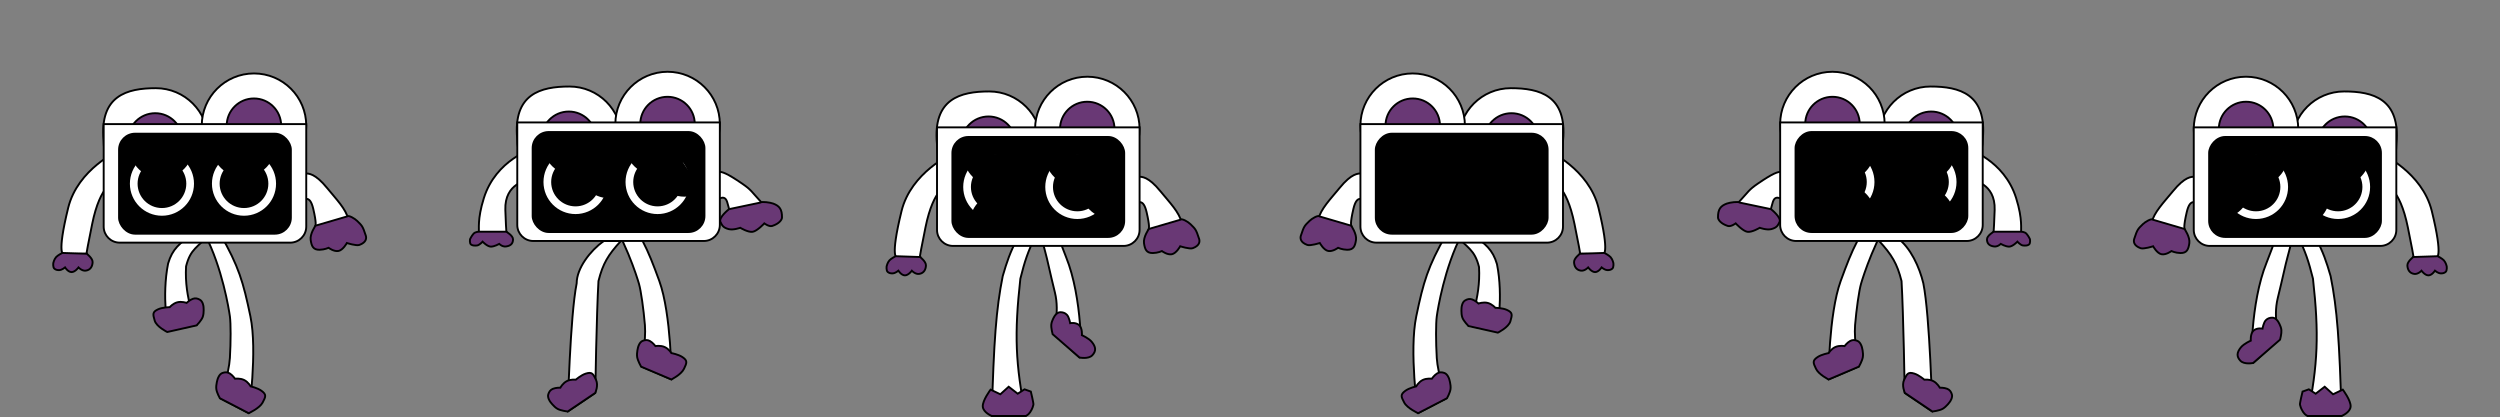 <svg width="3900" height="651" viewBox="0 0 3900 651" fill="none" xmlns="http://www.w3.org/2000/svg">
<rect x="0" y="0" width="3900" height="651" fill="#808080" stroke="none"/>
<path d="M3595.43 275.957L3619.37 279.395C3585.21 326.938 3571.42 391.006 3568.37 401.68C3565.32 412.353 3561.28 432.68 3553.33 464.856C3545.38 497.033 3556.37 528.68 3556.37 528.68L3514.87 566.18C3510.83 570.586 3510.38 472.431 3535.87 409.68C3561.35 346.928 3559.7 321.993 3595.43 275.957Z" fill="white" stroke="black" stroke-width="3" stroke-linecap="round" stroke-linejoin="round"/>
<path d="M3611.92 369.68H3585.23C3596.45 392.601 3601.33 407.018 3608.23 434.68C3617.81 521.056 3616.08 567.933 3599.73 648.68H3652.88C3649.59 531.531 3646.02 481.964 3635.73 430.68C3629.02 407.726 3624.74 394.682 3611.92 369.68Z" fill="white" stroke="black" stroke-width="3" stroke-linecap="round" stroke-linejoin="round"/>
<path d="M3556.91 529.83L3514.98 566.239C3514.98 566.239 3501.13 569.192 3495 562.73C3488.74 556.142 3489.35 549.775 3495.81 541.887C3500.67 535.953 3511.21 531.44 3511.21 531.44C3511.21 531.44 3510.29 520.505 3515.56 515.736C3520.89 510.916 3529.53 512.644 3529.53 512.644C3529.53 512.644 3531.11 503.215 3534.64 499.59C3537.63 496.526 3540.93 495.569 3544.98 495.569C3550.01 495.569 3553.58 501.242 3553.58 501.242C3553.58 501.242 3558.38 508.367 3558.98 514.885C3559.48 520.256 3556.91 529.83 3556.91 529.83Z" fill="#693875" stroke="black" stroke-width="3"/>
<path d="M3599.81 648.928L3652.98 648.928C3652.98 648.928 3666.38 643.427 3666.96 634.17C3667.55 624.732 3654.76 607.806 3654.76 607.806L3639.55 615.068L3626.53 603.291L3612.45 614.191L3601.79 607.347L3591.98 610.863C3591.98 610.863 3587.48 629.363 3587.95 631.302C3588.43 633.242 3589.26 637.245 3592.97 642.852C3596.03 647.473 3599.81 648.928 3599.81 648.928Z" fill="#693875" stroke="black" stroke-width="3"/>
<path d="M3389.87 298.194C3408.46 275.444 3418.52 275.627 3424.37 275.695V312.694C3425.16 319.578 3416.83 307.587 3411.37 330.694C3405.9 353.801 3407.87 357.194 3407.87 357.194C3407.87 357.194 3352.23 364.646 3356.37 347.694C3360.51 330.742 3374.99 316.396 3389.87 298.194Z" fill="white" stroke="black" stroke-width="3"/>
<path d="M3358.37 342.694L3407.87 357.194C3407.87 357.194 3416.74 369.959 3415.38 379.284C3413.99 388.79 3411.73 394.971 3401.46 394.744C3393.73 394.574 3387.37 391.694 3387.37 391.694C3387.37 391.694 3379.12 397.911 3372.07 396.639C3364.94 395.353 3358.87 384.194 3358.87 384.194C3358.87 384.194 3344.19 388.947 3339.37 387.194C3328.37 383.194 3328.1 376.61 3329.37 372.694C3334.37 357.194 3335.37 357.194 3342.87 349.694C3346.38 346.185 3356.12 340.342 3358.37 342.694Z" fill="#693875" stroke="black" stroke-width="3"/>
<path d="M3793.62 329.293C3778.7 268.44 3714.37 239.77 3714.37 239.77L3721.13 288.682C3721.13 288.682 3743.44 291.311 3756.24 354.654C3769.04 417.998 3764.66 400.937 3764.66 400.937L3800.58 401.52C3800.58 401.52 3812.16 404.966 3793.62 329.293Z" fill="white" stroke="black" stroke-width="3"/>
<path d="M3802.85 399.692L3764.66 400.937C3764.66 400.937 3755.41 407.961 3755.53 413.886C3755.65 419.927 3758.41 426.267 3766.25 427.317C3772.15 428.107 3777.54 422.342 3777.54 422.342C3777.54 422.342 3782.81 429.544 3788.3 429.574C3793.86 429.605 3798.5 422.299 3798.5 422.299C3798.5 422.299 3803.23 426.201 3807.15 426.434C3810.46 426.631 3812.81 426.115 3815.05 424.318C3817.83 422.092 3816.83 415.286 3816.83 415.286C3816.83 415.286 3815.62 409.624 3812.42 406.125C3809.78 403.242 3802.85 399.692 3802.85 399.692Z" fill="#693875" stroke="black" stroke-width="3"/>
<path d="M3575.37 224.162C3575.37 269.166 3611.86 305.649 3656.87 305.649C3701.88 305.649 3738.37 269.166 3738.37 224.162C3744.87 154.174 3701.88 142.676 3656.87 142.676C3611.86 142.676 3575.37 179.158 3575.37 224.162Z" fill="white" stroke="black" stroke-width="3"/>
<circle cx="42.5" cy="42.5" r="42.5" transform="matrix(-1 0 0 1 3700.37 181.704)" fill="#693875" stroke="black" stroke-width="3"/>
<ellipse cx="81.5" cy="81.486" rx="81.5" ry="81.486" transform="matrix(-1 0 0 1 3585.26 119.68)" fill="white" stroke="black" stroke-width="3"/>
<circle cx="42.5" cy="42.5" r="42.5" transform="matrix(-1 0 0 1 3546.37 158.704)" fill="#693875" stroke="black" stroke-width="3"/>
<path d="M3738.26 198.667H3422.26V358.636C3422.26 372.443 3433.45 383.636 3447.26 383.636H3713.26C3727.07 383.636 3738.26 372.443 3738.26 358.636V198.667Z" fill="white" stroke="black" stroke-width="3"/>
<rect width="268" height="155.974" rx="25" transform="matrix(-1 0 0 1 3714.26 213.664)" fill="black" stroke="black" stroke-width="3"/>
<rect width="100" height="99.983" transform="matrix(-1 0 0 1 3569.37 241.659)" stroke="black" stroke-width="3"/>
<ellipse cx="50" cy="49.992" rx="50" ry="49.992" transform="matrix(-1 0 0 1 3569.37 241.659)" fill="white"/>
<ellipse cx="38" cy="37.994" rx="38" ry="37.994" transform="matrix(-1 0 0 1 3557.37 253.657)" fill="black"/>
<path d="M3569.62 239.68C3569.72 246.245 3568.53 252.766 3566.11 258.871C3563.69 264.975 3560.09 270.543 3555.52 275.257C3550.95 279.972 3545.5 283.739 3539.47 286.346C3533.45 288.952 3526.96 290.345 3520.4 290.447C3513.83 290.548 3507.31 289.356 3501.21 286.937C3495.1 284.519 3489.54 280.921 3484.82 276.351C3480.11 271.78 3476.34 266.326 3473.73 260.299C3471.13 254.272 3469.73 247.791 3469.63 241.226L3519.63 240.453L3569.62 239.68Z" fill="black"/>
<path d="M3460.63 241.743C3467.2 241.734 3473.7 243.02 3479.77 245.525C3485.84 248.03 3491.36 251.706 3496.01 256.343C3500.65 260.98 3504.34 266.487 3506.87 272.55C3509.39 278.613 3510.69 285.114 3510.7 291.68C3510.7 298.246 3509.42 304.749 3506.91 310.819C3504.41 316.888 3500.73 322.405 3496.1 327.053C3491.46 331.702 3485.95 335.392 3479.89 337.913C3473.82 340.433 3467.32 341.734 3460.76 341.743L3460.7 291.743L3460.63 241.743Z" fill="black"/>
<rect width="100" height="99.983" transform="matrix(-1 0 0 1 3697.37 241.659)" stroke="black" stroke-width="3"/>
<ellipse cx="50" cy="49.992" rx="50" ry="49.992" transform="matrix(-1 0 0 1 3697.37 241.659)" fill="white"/>
<ellipse cx="38" cy="37.994" rx="38" ry="37.994" transform="matrix(-1 0 0 1 3685.37 253.657)" fill="black"/>
<path d="M3697.62 239.68C3697.72 246.245 3696.53 252.766 3694.11 258.871C3691.69 264.975 3688.09 270.543 3683.52 275.257C3678.95 279.972 3673.5 283.739 3667.47 286.346C3661.45 288.952 3654.96 290.345 3648.4 290.447C3641.83 290.548 3635.31 289.356 3629.21 286.937C3623.1 284.519 3617.54 280.921 3612.82 276.351C3608.11 271.78 3604.34 266.326 3601.73 260.299C3599.13 254.272 3597.73 247.791 3597.63 241.226L3647.63 240.453L3697.62 239.68Z" fill="black"/>
<path d="M3584.63 253.813C3591.2 253.795 3597.7 255.071 3603.78 257.568C3609.85 260.065 3615.37 263.733 3620.03 268.363C3624.68 272.994 3628.38 278.496 3630.91 284.556C3633.44 290.615 3634.75 297.114 3634.77 303.68C3634.78 310.246 3633.51 316.751 3631.01 322.824C3628.51 328.897 3624.85 334.419 3620.21 339.074C3615.58 343.729 3610.08 347.427 3604.02 349.956C3597.96 352.484 3591.46 353.795 3584.9 353.812L3584.77 303.813L3584.63 253.813Z" fill="black"/>
<path d="M2936.04 318.26L2959.97 321.698C2925.82 369.241 2906.22 432.158 2903.17 442.831C2900.12 453.504 2896 482.205 2893.93 507.16C2891.86 532.115 2899.65 571.616 2899.65 571.616L2852.4 591.979C2852.4 591.979 2852.63 490.18 2871.5 438.281C2890.37 386.381 2900.31 364.296 2936.04 318.26Z" fill="white" stroke="black" stroke-width="3" stroke-linecap="round" stroke-linejoin="round"/>
<path d="M2742.16 286.492C2766.39 269.878 2773.31 267.925 2779.16 267.993V304.992C2783.99 317.967 2770.66 299.493 2765.66 314.992C2760.66 330.492 2763.16 329.992 2763.16 329.992C2763.16 329.992 2700.34 328.306 2714.16 313.492C2727.98 298.679 2727.71 296.406 2742.16 286.492Z" fill="white" stroke="black" stroke-width="3"/>
<path d="M2713.86 316.024L2762.75 326.282C2762.75 326.282 2779.56 339.297 2776.04 346.37C2773.64 351.18 2772.45 355.016 2763.23 357.428C2756 359.318 2745.22 355.34 2745.22 355.34C2745.22 355.34 2732.91 362.793 2725.85 361.617C2718.72 360.427 2707.68 348.474 2707.68 348.474C2707.68 348.474 2700.28 354.047 2695.44 352.511C2684.41 349.008 2680.13 342.737 2680.08 339.302C2679.88 326.477 2684.19 321.204 2693.73 317.621C2698.69 315.757 2711.59 314.038 2713.86 316.024Z" fill="#693875" stroke="black" stroke-width="3"/>
<path d="M3145.16 308.993C3126.38 249.22 3069.16 232.069 3069.16 232.069L3075.93 280.981C3075.93 280.981 3113.16 284.993 3111.66 327.493C3110.16 369.993 3109.66 361.992 3109.66 361.992L3153.16 361.993C3152.08 358.018 3155.81 342.891 3145.16 308.993Z" fill="white" stroke="black" stroke-width="3"/>
<path d="M3153.16 361.493L3110.16 361.493C3110.16 361.493 3099.55 367.568 3099.66 373.493C3099.78 379.534 3102.82 383.443 3110.66 384.493C3116.57 385.283 3121.16 380.493 3121.16 380.493C3121.16 380.493 3128.67 384.729 3134.16 384.759C3139.72 384.79 3147.16 376.993 3147.16 376.993C3147.16 376.993 3152.25 382.76 3156.16 382.993C3159.47 383.19 3162.92 383.29 3165.16 381.493C3167.94 379.267 3166.66 372.993 3166.66 372.993C3166.66 372.993 3164.37 367.992 3161.16 364.493C3158.52 361.609 3153.16 361.493 3153.16 361.493Z" fill="#693875" stroke="black" stroke-width="3"/>
<path d="M2899.9 571.978L2852.67 591.978C2852.67 591.978 2837.22 584.345 2832.94 575.26C2828.58 565.999 2826.94 562.763 2835.43 557.049C2841.82 552.75 2852.67 550.834 2852.67 550.834C2852.67 550.834 2856.59 544.32 2863.06 541.391C2869.61 538.43 2877.48 539.902 2877.48 539.902C2877.48 539.902 2881.76 534.361 2886.21 531.952C2889.98 529.915 2893.48 530.19 2897.47 531.753C2902.41 533.688 2904.39 540.966 2904.39 540.966C2904.39 540.966 2907.17 550.226 2905.99 557.235C2905.02 563.011 2899.9 571.978 2899.9 571.978Z" fill="#693875" stroke="black" stroke-width="3"/>
<path d="M2959.6 370.979L2931.51 375.993C2951.16 397.493 2959.49 410.817 2966.4 438.479C2969.4 489.979 2971.4 612.979 2971.4 612.979L3014.4 641.979C3014.4 641.979 3010.69 493.263 3000.4 441.979C2994.6 417.479 2980.56 385.979 2959.6 370.979Z" fill="white" stroke="black" stroke-width="3" stroke-linecap="round" stroke-linejoin="round"/>
<path d="M3014.6 641.978L2971.6 612.978C2971.6 612.978 2966.16 601.326 2970.54 592.291C2975.01 583.08 2976.5 579.769 2986.28 582.792C2993.64 585.066 3001.94 592.306 3001.94 592.306C3001.94 592.306 3009.47 591.266 3015.82 594.467C3022.23 597.702 3026.03 604.754 3026.03 604.754C3026.03 604.754 3033.02 604.601 3037.7 606.556C3041.65 608.209 3043.63 611.108 3044.92 615.192C3046.52 620.251 3042.09 626.361 3042.09 626.361C3042.09 626.361 3036.64 634.343 3030.44 637.826C3025.33 640.696 3014.6 641.978 3014.6 641.978Z" fill="#693875" stroke="black" stroke-width="3"/>
<path d="M2930.16 216.461C2930.16 261.465 2966.65 297.947 3011.66 297.947C3056.67 297.947 3093.16 261.465 3093.16 216.461C3099.66 146.473 3056.67 134.975 3011.66 134.975C2966.65 134.975 2930.16 171.457 2930.16 216.461Z" fill="white" stroke="black" stroke-width="3"/>
<circle cx="42.5" cy="42.5" r="42.5" transform="matrix(-1 0 0 1 3055.16 174.002)" fill="#693875" stroke="black" stroke-width="3"/>
<ellipse cx="81.5" cy="81.486" rx="81.5" ry="81.486" transform="matrix(-1 0 0 1 2940.05 111.979)" fill="white" stroke="black" stroke-width="3"/>
<circle cx="42.5" cy="42.5" r="42.5" transform="matrix(-1 0 0 1 2901.16 151.002)" fill="#693875" stroke="black" stroke-width="3"/>
<path d="M3093.05 190.965H2777.05V350.934C2777.05 364.742 2788.25 375.934 2802.05 375.934H3068.05C3081.86 375.934 3093.05 364.742 3093.05 350.934V190.965Z" fill="white" stroke="black" stroke-width="3"/>
<rect width="268" height="155.974" rx="25" transform="matrix(-1 0 0 1 3069.05 205.963)" fill="black" stroke="black" stroke-width="3"/>
<rect width="100" height="99.983" transform="matrix(-1 0 0 1 2924.16 233.958)" stroke="black" stroke-width="3"/>
<ellipse cx="50" cy="49.992" rx="50" ry="49.992" transform="matrix(-1 0 0 1 2924.16 233.958)" fill="white"/>
<ellipse cx="38" cy="37.994" rx="38" ry="37.994" transform="matrix(-1 0 0 1 2912.16 245.956)" fill="black"/>
<path d="M2924.59 231.979C2924.69 238.544 2923.5 245.065 2921.08 251.169C2918.66 257.274 2915.07 262.842 2910.5 267.556C2905.93 272.27 2900.47 276.038 2894.44 278.644C2888.42 281.251 2881.94 282.644 2875.37 282.746C2868.81 282.847 2862.28 281.655 2856.18 279.236C2850.08 276.817 2844.51 273.22 2839.79 268.65C2835.08 264.079 2831.31 258.625 2828.71 252.598C2826.1 246.571 2824.71 240.09 2824.6 233.525L2874.6 232.752L2924.59 231.979Z" fill="black"/>
<path d="M2825.21 234.979C2831.73 235.741 2838.04 237.78 2843.77 240.98C2849.51 244.18 2854.56 248.478 2858.63 253.628C2862.7 258.779 2865.72 264.681 2867.51 270.998C2869.3 277.315 2869.83 283.923 2869.07 290.445C2868.31 296.966 2866.27 303.274 2863.07 309.008C2859.87 314.741 2855.57 319.788 2850.42 323.861C2845.27 327.934 2839.37 330.952 2833.05 332.743C2826.73 334.535 2820.13 335.065 2813.6 334.303L2819.41 284.641L2825.21 234.979Z" fill="black"/>
<path d="M2825.6 334.914C2825.94 328.356 2827.56 321.929 2830.38 315.998C2833.19 310.067 2837.15 304.749 2842.03 300.348C2846.9 295.947 2852.59 292.549 2858.78 290.347C2864.96 288.146 2871.52 287.184 2878.08 287.518C2884.64 287.851 2891.06 289.473 2897 292.291C2902.93 295.108 2908.24 299.066 2912.64 303.939C2917.05 308.812 2920.44 314.504 2922.65 320.69C2924.85 326.876 2925.81 333.435 2925.48 339.993L2875.54 337.453L2825.6 334.914Z" fill="black"/>
<rect width="100" height="99.983" transform="matrix(-1 0 0 1 3052.16 233.958)" stroke="black" stroke-width="3"/>
<ellipse cx="50" cy="49.992" rx="50" ry="49.992" transform="matrix(-1 0 0 1 3052.16 233.958)" fill="white"/>
<ellipse cx="38" cy="37.994" rx="38" ry="37.994" transform="matrix(-1 0 0 1 3040.16 245.956)" fill="black"/>
<path d="M3051.59 231.979C3051.69 238.544 3050.5 245.065 3048.08 251.169C3045.66 257.274 3042.07 262.842 3037.5 267.556C3032.93 272.27 3027.47 276.038 3021.44 278.644C3015.42 281.251 3008.94 282.644 3002.37 282.746C2995.81 282.847 2989.28 281.655 2983.18 279.236C2977.08 276.817 2971.51 273.22 2966.79 268.65C2962.08 264.079 2958.31 258.625 2955.71 252.598C2953.1 246.571 2951.71 240.09 2951.6 233.525L3001.6 232.752L3051.59 231.979Z" fill="black"/>
<path d="M2947.37 238.979C2953.93 239.029 2960.43 240.372 2966.47 242.931C2972.52 245.49 2978 249.215 2982.61 253.893C2987.22 258.571 2990.86 264.111 2993.33 270.196C2995.79 276.282 2997.03 282.793 2996.98 289.359C2996.93 295.925 2995.59 302.417 2993.03 308.464C2990.47 314.511 2986.75 319.994 2982.07 324.602C2977.39 329.209 2971.85 332.85 2965.77 335.316C2959.68 337.782 2953.17 339.026 2946.6 338.976L2946.99 288.977L2947.37 238.979Z" fill="black"/>
<path d="M2949.6 338.933C2949.88 332.373 2951.45 325.932 2954.22 319.979C2956.99 314.025 2960.91 308.675 2965.74 304.235C2970.58 299.794 2976.25 296.35 2982.41 294.098C2988.58 291.847 2995.13 290.832 3001.69 291.113C3008.25 291.393 3014.69 292.962 3020.65 295.732C3026.6 298.501 3031.95 302.416 3036.39 307.253C3040.83 312.09 3044.28 317.754 3046.53 323.922C3048.78 330.09 3049.79 336.641 3049.51 343.201L2999.56 341.067L2949.6 338.933Z" fill="black"/>
<path d="M2256.19 365.537H2280.37C2253.32 417.453 2242.87 482.517 2241.37 493.515C2239.87 504.513 2239.87 533.509 2241.37 558.504C2242.87 583.5 2256.19 621.494 2256.19 621.494L2211.87 644.579C2211.87 644.579 2198.07 547.571 2209.37 493.515C2220.67 439.46 2227.36 416.186 2256.19 365.537Z" fill="white" stroke="black" stroke-width="3" stroke-linecap="round" stroke-linejoin="round"/>
<path d="M2089.87 293.093C2108.46 270.343 2118.52 270.525 2124.37 270.593V307.593C2125.16 314.477 2116.83 302.485 2111.37 325.593C2105.9 348.7 2107.87 352.093 2107.87 352.093C2107.87 352.093 2052.23 359.544 2056.37 342.593C2060.51 325.641 2074.99 311.295 2089.87 293.093Z" fill="white" stroke="black" stroke-width="3"/>
<path d="M2058.37 337.593L2107.87 352.093C2107.87 352.093 2116.74 364.858 2115.38 374.183C2113.99 383.689 2111.73 389.87 2101.46 389.643C2093.73 389.473 2087.37 386.593 2087.37 386.593C2087.37 386.593 2079.12 392.81 2072.07 391.538C2064.94 390.252 2058.87 379.093 2058.87 379.093C2058.87 379.093 2044.19 383.846 2039.37 382.093C2028.37 378.093 2028.1 371.509 2029.37 367.593C2034.37 352.093 2035.37 352.093 2042.87 344.593C2046.38 341.084 2056.12 335.241 2058.37 337.593Z" fill="#693875" stroke="black" stroke-width="3"/>
<path d="M2493.62 324.192C2478.7 263.339 2414.37 234.669 2414.37 234.669L2421.13 283.581C2421.13 283.581 2443.44 286.21 2456.24 349.553C2469.04 412.897 2464.66 395.836 2464.66 395.836L2500.58 396.419C2500.58 396.419 2512.16 399.865 2493.62 324.192Z" fill="white" stroke="black" stroke-width="3"/>
<path d="M2502.85 394.591L2464.66 395.836C2464.66 395.836 2455.41 402.86 2455.53 408.785C2455.65 414.826 2458.41 421.166 2466.25 422.216C2472.15 423.006 2477.54 417.241 2477.54 417.241C2477.54 417.241 2482.81 424.443 2488.3 424.473C2493.86 424.503 2498.5 417.198 2498.5 417.198C2498.5 417.198 2503.23 421.1 2507.15 421.333C2510.46 421.53 2512.81 421.014 2515.05 419.217C2517.83 416.991 2516.83 410.185 2516.83 410.185C2516.83 410.185 2515.62 404.523 2512.42 401.024C2509.78 398.141 2502.85 394.591 2502.85 394.591Z" fill="#693875" stroke="black" stroke-width="3"/>
<path d="M2257.3 621.243L2212.28 644.578C2212.28 644.578 2195.22 636.872 2190.57 627.972C2185.83 618.899 2184.05 615.734 2192.3 609.673C2198.51 605.114 2209.27 602.751 2209.27 602.751C2209.27 602.751 2212.92 596.081 2219.26 592.887C2225.68 589.658 2233.61 590.804 2233.61 590.804C2233.61 590.804 2237.65 585.091 2242 582.499C2245.68 580.309 2249.2 580.439 2253.24 581.835C2258.26 583.564 2260.54 590.754 2260.54 590.754C2260.54 590.754 2263.7 599.891 2262.81 606.943C2262.08 612.755 2257.3 621.243 2257.3 621.243Z" fill="#693875" stroke="black" stroke-width="3"/>
<path d="M2296.33 365.579H2269.63C2289.28 387.079 2300.38 388.917 2307.28 416.579C2310.28 468.079 2290.28 507.579 2290.28 507.579L2335.28 517.079C2335.28 517.079 2345.58 463.363 2335.28 412.079C2328.58 389.125 2317.28 380.579 2296.33 365.579Z" fill="white" stroke="black" stroke-width="3" stroke-linecap="round" stroke-linejoin="round"/>
<path d="M2290.81 508.618L2336.67 518.93C2336.67 518.93 2353.53 510.688 2356.25 501.021C2359.03 491.166 2360.11 487.704 2350.79 483.471C2343.78 480.286 2332.76 480.189 2332.76 480.189C2332.76 480.189 2327.82 474.412 2320.95 472.593C2314.01 470.754 2306.48 473.507 2306.48 473.507C2306.48 473.507 2301.35 468.748 2296.56 467.108C2292.51 465.721 2289.1 466.571 2285.42 468.771C2280.87 471.495 2280.13 479 2280.13 479C2280.13 479 2278.91 488.593 2281.23 495.311C2283.14 500.847 2290.81 508.618 2290.81 508.618Z" fill="#693875" stroke="black" stroke-width="3"/>
<path d="M2275.37 219.061C2275.37 264.065 2311.86 300.547 2356.87 300.547C2401.88 300.547 2438.37 264.065 2438.37 219.061C2444.87 149.073 2401.88 137.575 2356.87 137.575C2311.86 137.575 2275.37 174.057 2275.37 219.061Z" fill="white" stroke="black" stroke-width="3"/>
<circle cx="42.5" cy="42.5" r="42.5" transform="matrix(-1 0 0 1 2400.37 176.603)" fill="#693875" stroke="black" stroke-width="3"/>
<ellipse cx="81.5" cy="81.486" rx="81.5" ry="81.486" transform="matrix(-1 0 0 1 2285.26 114.579)" fill="white" stroke="black" stroke-width="3"/>
<circle cx="42.5" cy="42.5" r="42.5" transform="matrix(-1 0 0 1 2246.37 153.603)" fill="#693875" stroke="black" stroke-width="3"/>
<path d="M2438.26 193.565H2122.26V353.535C2122.26 367.342 2133.45 378.534 2147.26 378.534H2413.26C2427.07 378.534 2438.26 367.342 2438.26 353.534V193.565Z" fill="white" stroke="black" stroke-width="3"/>
<rect width="268" height="155.974" rx="25" transform="matrix(-1 0 0 1 2414.26 208.563)" fill="black" stroke="black" stroke-width="3"/>
<rect width="100" height="99.983" transform="matrix(-1 0 0 1 2269.37 236.558)" stroke="black" stroke-width="3"/>
<rect width="100" height="99.983" transform="matrix(-1 0 0 1 2397.37 236.558)" stroke="black" stroke-width="3"/>
<path d="M1603.57 267.444L1579.63 270.882C1613.79 318.425 1627.58 382.494 1630.63 393.167C1633.68 403.84 1637.72 424.167 1645.67 456.344C1653.62 488.52 1642.63 520.167 1642.63 520.167L1684.13 557.667C1688.17 562.073 1688.62 463.918 1663.13 401.167C1637.65 338.416 1639.3 313.48 1603.57 267.444Z" fill="white" stroke="black" stroke-width="3" stroke-linecap="round" stroke-linejoin="round"/>
<path d="M1588.08 369.68H1614.77C1603.55 392.601 1598.67 407.018 1591.77 434.68C1582.19 521.056 1583.92 567.933 1600.27 648.68H1547.12C1550.41 531.531 1553.98 481.964 1564.27 430.68C1570.98 407.726 1575.26 394.682 1588.08 369.68Z" fill="white" stroke="black" stroke-width="3" stroke-linecap="round" stroke-linejoin="round"/>
<path d="M1600.27 648.928L1547.11 648.928C1547.11 648.928 1533.71 643.427 1533.13 634.17C1532.54 624.732 1545.32 607.806 1545.32 607.806L1560.53 615.068L1573.55 603.291L1587.63 614.191L1598.3 607.347L1608.11 610.863C1608.11 610.863 1612.61 629.363 1612.13 631.302C1611.65 633.242 1610.82 637.245 1607.11 642.852C1604.06 647.473 1600.27 648.928 1600.27 648.928Z" fill="#693875" stroke="black" stroke-width="3"/>
<path d="M1642.09 521.317L1684.02 557.727C1684.02 557.727 1697.87 560.679 1704 554.217C1710.26 547.629 1709.65 541.263 1703.19 533.374C1698.33 527.44 1687.79 522.927 1687.79 522.927C1687.79 522.927 1688.71 511.992 1683.44 507.224C1678.11 502.403 1669.47 504.131 1669.47 504.131C1669.47 504.131 1667.89 494.702 1664.36 491.078C1661.37 488.013 1658.07 487.056 1654.02 487.056C1648.99 487.056 1645.42 492.729 1645.42 492.729C1645.42 492.729 1640.62 499.855 1640.02 506.372C1639.52 511.744 1642.09 521.317 1642.09 521.317Z" fill="#693875" stroke="black" stroke-width="3"/>
<path d="M1810.13 298.194C1791.54 275.444 1781.48 275.627 1775.63 275.695V312.694C1774.84 319.578 1783.17 307.587 1788.63 330.694C1794.1 353.801 1792.13 357.194 1792.13 357.194C1792.13 357.194 1847.77 364.646 1843.63 347.694C1839.49 330.742 1825.01 316.396 1810.13 298.194Z" fill="white" stroke="black" stroke-width="3"/>
<path d="M1841.63 342.694L1792.13 357.194C1792.13 357.194 1783.26 369.959 1784.62 379.284C1786.01 388.79 1788.27 394.971 1798.54 394.744C1806.27 394.574 1812.63 391.694 1812.63 391.694C1812.63 391.694 1820.88 397.911 1827.93 396.639C1835.06 395.353 1841.13 384.194 1841.13 384.194C1841.13 384.194 1855.81 388.947 1860.63 387.194C1871.63 383.194 1871.9 376.61 1870.63 372.694C1865.63 357.194 1864.63 357.194 1857.13 349.694C1853.62 346.185 1843.88 340.342 1841.63 342.694Z" fill="#693875" stroke="black" stroke-width="3"/>
<path d="M1406.38 329.293C1421.3 268.44 1485.63 239.77 1485.63 239.77L1478.87 288.682C1478.87 288.682 1456.56 291.311 1443.76 354.654C1430.96 417.998 1435.34 400.937 1435.34 400.937L1399.42 401.52C1399.42 401.52 1387.84 404.966 1406.38 329.293Z" fill="white" stroke="black" stroke-width="3"/>
<path d="M1397.15 399.692L1435.34 400.937C1435.34 400.937 1444.59 407.961 1444.47 413.886C1444.35 419.927 1441.59 426.267 1433.75 427.317C1427.85 428.107 1422.46 422.342 1422.46 422.342C1422.46 422.342 1417.19 429.544 1411.7 429.574C1406.14 429.605 1401.5 422.299 1401.5 422.299C1401.5 422.299 1396.77 426.201 1392.85 426.434C1389.54 426.631 1387.19 426.115 1384.95 424.318C1382.17 422.092 1383.17 415.286 1383.17 415.286C1383.17 415.286 1384.38 409.624 1387.58 406.125C1390.22 403.242 1397.15 399.692 1397.15 399.692Z" fill="#693875" stroke="black" stroke-width="3"/>
<path d="M1624.63 224.162C1624.63 269.166 1588.14 305.649 1543.13 305.649C1498.12 305.649 1461.63 269.166 1461.63 224.162C1455.13 154.174 1498.12 142.676 1543.13 142.676C1588.14 142.676 1624.63 179.158 1624.63 224.162Z" fill="white" stroke="black" stroke-width="3"/>
<circle cx="1542.13" cy="224.204" r="42.5" fill="#693875" stroke="black" stroke-width="3"/>
<ellipse cx="1696.24" cy="201.166" rx="81.5" ry="81.486" fill="white" stroke="black" stroke-width="3"/>
<circle cx="1696.13" cy="201.204" r="42.5" fill="#693875" stroke="black" stroke-width="3"/>
<path d="M1461.74 198.667H1777.74V358.636C1777.74 372.443 1766.55 383.636 1752.74 383.636H1486.74C1472.93 383.636 1461.74 372.443 1461.74 358.636V198.667Z" fill="white" stroke="black" stroke-width="3"/>
<rect x="1485.74" y="213.664" width="268" height="155.974" rx="25" fill="black" stroke="black" stroke-width="3"/>
<rect x="1630.63" y="241.659" width="100" height="99.983" stroke="black" stroke-width="3"/>
<ellipse cx="1680.63" cy="291.651" rx="50" ry="49.992" fill="white"/>
<ellipse cx="1680.63" cy="291.651" rx="38" ry="37.994" fill="black"/>
<path d="M1729.62 239.68C1729.72 246.245 1728.53 252.766 1726.11 258.871C1723.69 264.975 1720.09 270.543 1715.52 275.257C1710.95 279.972 1705.5 283.739 1699.47 286.346C1693.45 288.952 1686.96 290.345 1680.4 290.447C1673.83 290.548 1667.31 289.356 1661.21 286.937C1655.1 284.519 1649.54 280.921 1644.82 276.351C1640.11 271.78 1636.34 266.326 1633.73 260.299C1631.13 254.272 1629.73 247.791 1629.63 241.226L1679.63 240.453L1729.62 239.68Z" fill="black"/>
<path d="M1735.31 341.677C1728.75 341.722 1722.24 340.473 1716.15 338.002C1710.07 335.53 1704.53 331.885 1699.86 327.274C1695.18 322.663 1691.46 317.176 1688.91 311.127C1686.36 305.078 1685.02 298.585 1684.97 292.019C1684.93 285.453 1686.18 278.943 1688.65 272.86C1691.12 266.776 1694.77 261.239 1699.38 256.565C1703.99 251.89 1709.47 248.17 1715.52 245.616C1721.57 243.062 1728.07 241.724 1734.63 241.68L1734.97 291.679L1735.31 341.677Z" fill="black"/>
<rect x="1502.63" y="241.659" width="100" height="99.983" stroke="black" stroke-width="3"/>
<ellipse cx="1552.63" cy="291.651" rx="50" ry="49.992" fill="white"/>
<ellipse cx="1552.63" cy="291.651" rx="38" ry="37.994" fill="black"/>
<path d="M1602.62 239.68C1602.72 246.245 1601.53 252.766 1599.11 258.871C1596.69 264.975 1593.09 270.543 1588.52 275.257C1583.95 279.972 1578.5 283.739 1572.47 286.346C1566.45 288.952 1559.96 290.345 1553.4 290.447C1546.83 290.548 1540.31 289.356 1534.21 286.937C1528.1 284.519 1522.54 280.921 1517.82 276.351C1513.11 271.78 1509.34 266.326 1506.73 260.299C1504.13 254.272 1502.73 247.791 1502.63 241.226L1552.63 240.453L1602.62 239.68Z" fill="black"/>
<path d="M1608.63 347.999C1602.07 347.957 1595.57 346.622 1589.52 344.07C1583.47 341.519 1577.98 337.8 1573.37 333.128C1568.76 328.455 1565.11 322.919 1562.64 316.837C1560.16 310.755 1558.91 304.245 1558.95 297.679C1559 291.113 1560.33 284.62 1562.88 278.57C1565.43 272.52 1569.15 267.031 1573.83 262.418C1578.5 257.805 1584.03 254.158 1590.12 251.684C1596.2 249.211 1602.71 247.959 1609.27 248.001L1608.95 298L1608.63 347.999Z" fill="black"/>
<path d="M1513.19 357.215C1512.19 350.724 1512.49 344.102 1514.06 337.726C1515.63 331.349 1518.43 325.344 1522.32 320.053C1526.21 314.762 1531.1 310.288 1536.72 306.888C1542.34 303.487 1548.57 301.226 1555.06 300.234C1561.55 299.242 1568.17 299.538 1574.55 301.106C1580.92 302.673 1586.93 305.481 1592.22 309.369C1597.51 313.257 1601.99 318.149 1605.39 323.766C1608.79 329.383 1611.05 335.615 1612.04 342.105L1562.61 349.66L1513.19 357.215Z" fill="black"/>
<path d="M963.96 318.26L940.026 321.698C974.181 369.241 993.778 432.158 996.827 442.831C999.876 453.504 1004 482.205 1006.07 507.16C1008.14 532.115 1000.35 571.616 1000.35 571.616L1047.6 591.979C1047.6 591.979 1047.37 490.18 1028.5 438.281C1009.63 386.381 999.694 364.296 963.96 318.26Z" fill="white" stroke="black" stroke-width="3" stroke-linecap="round" stroke-linejoin="round"/>
<path d="M1157.84 286.492C1133.61 269.878 1126.69 267.925 1120.84 267.993V304.992C1116.01 317.967 1129.34 299.493 1134.34 314.992C1139.34 330.492 1136.84 329.992 1136.84 329.992C1136.84 329.992 1199.66 328.306 1185.84 313.492C1172.02 298.679 1172.29 296.406 1157.84 286.492Z" fill="white" stroke="black" stroke-width="3"/>
<path d="M1186.14 316.024L1137.25 326.282C1137.25 326.282 1120.44 339.297 1123.96 346.37C1126.36 351.18 1127.55 355.016 1136.77 357.428C1144 359.318 1154.78 355.34 1154.78 355.34C1154.78 355.34 1167.09 362.793 1174.15 361.617C1181.28 360.427 1192.32 348.474 1192.32 348.474C1192.32 348.474 1199.72 354.047 1204.56 352.511C1215.59 349.008 1219.87 342.737 1219.92 339.302C1220.12 326.477 1215.81 321.204 1206.27 317.621C1201.31 315.757 1188.41 314.038 1186.14 316.024Z" fill="#693875" stroke="black" stroke-width="3"/>
<path d="M754.837 308.993C773.619 249.22 830.839 232.069 830.839 232.069L824.072 280.981C824.072 280.981 786.837 284.993 788.337 327.493C789.837 369.993 790.337 361.992 790.337 361.992L746.837 361.993C747.924 358.018 744.186 342.891 754.837 308.993Z" fill="white" stroke="black" stroke-width="3"/>
<path d="M746.837 361.493L789.837 361.493C789.837 361.493 800.454 367.568 800.337 373.493C800.219 379.534 797.183 383.443 789.337 384.493C783.435 385.283 778.837 380.493 778.837 380.493C778.837 380.493 771.333 384.729 765.837 384.759C760.282 384.79 752.837 376.993 752.837 376.993C752.837 376.993 747.753 382.76 743.837 382.993C740.527 383.19 737.076 383.29 734.837 381.493C732.064 379.267 733.337 372.993 733.337 372.993C733.337 372.993 735.634 367.992 738.837 364.493C741.478 361.609 746.837 361.493 746.837 361.493Z" fill="#693875" stroke="black" stroke-width="3"/>
<path d="M1000.1 571.978L1047.33 591.978C1047.33 591.978 1062.78 584.345 1067.06 575.26C1071.42 565.999 1073.06 562.763 1064.57 557.049C1058.18 552.75 1047.33 550.834 1047.33 550.834C1047.33 550.834 1043.41 544.32 1036.94 541.391C1030.39 538.43 1022.52 539.902 1022.52 539.902C1022.52 539.902 1018.24 534.361 1013.79 531.952C1010.02 529.915 1006.52 530.19 1002.53 531.753C997.59 533.688 995.612 540.966 995.612 540.966C995.612 540.966 992.827 550.226 994.007 557.235C994.979 563.011 1000.1 571.978 1000.1 571.978Z" fill="#693875" stroke="black" stroke-width="3"/>
<path d="M941.793 375.993H968.489C948.837 397.493 940.507 410.817 933.604 438.479C930.604 489.979 928.604 612.979 928.604 612.979L885.604 641.979C885.604 641.979 889.308 493.263 899.604 441.979C899.604 418.479 920.837 390.993 941.793 375.993Z" fill="white" stroke="black" stroke-width="3" stroke-linecap="round" stroke-linejoin="round"/>
<path d="M885.604 641.978L928.604 612.978C928.604 612.978 934.05 601.326 929.667 592.291C925.199 583.08 923.712 579.769 913.931 582.792C906.572 585.066 898.27 592.306 898.27 592.306C898.27 592.306 890.739 591.266 884.393 594.467C877.978 597.702 874.18 604.754 874.18 604.754C874.18 604.754 867.183 604.601 862.51 606.556C858.56 608.209 856.574 611.108 855.286 615.192C853.691 620.251 858.113 626.361 858.113 626.361C858.113 626.361 863.571 634.343 869.767 637.826C874.873 640.696 885.604 641.978 885.604 641.978Z" fill="#693875" stroke="black" stroke-width="3"/>
<path d="M969.837 216.461C969.837 261.465 933.349 297.947 888.337 297.947C843.326 297.947 806.837 261.465 806.837 216.461C800.338 146.473 843.326 134.975 888.337 134.975C933.349 134.975 969.837 171.457 969.837 216.461Z" fill="white" stroke="black" stroke-width="3"/>
<circle cx="887.337" cy="216.502" r="42.5" fill="#693875" stroke="black" stroke-width="3"/>
<ellipse cx="1041.45" cy="193.465" rx="81.5" ry="81.486" fill="white" stroke="black" stroke-width="3"/>
<circle cx="1041.34" cy="193.502" r="42.5" fill="#693875" stroke="black" stroke-width="3"/>
<path d="M806.946 190.965H1122.95V350.934C1122.95 364.742 1111.75 375.934 1097.95 375.934H831.946C818.139 375.934 806.946 364.742 806.946 350.934V190.965Z" fill="white" stroke="black" stroke-width="3"/>
<rect x="830.946" y="205.963" width="268" height="155.974" rx="25" fill="black" stroke="black" stroke-width="3"/>
<rect x="975.837" y="233.958" width="100" height="99.983" stroke="black" stroke-width="3"/>
<ellipse cx="1025.84" cy="283.95" rx="50" ry="49.992" fill="white"/>
<ellipse cx="1025.84" cy="283.95" rx="38" ry="37.994" fill="black"/>
<path d="M1074.59 222.979C1074.69 229.544 1073.5 236.065 1071.08 242.169C1068.66 248.274 1065.07 253.842 1060.5 258.556C1055.93 263.27 1050.47 267.038 1044.44 269.644C1038.42 272.251 1031.94 273.644 1025.37 273.746C1018.81 273.847 1012.28 272.655 1006.18 270.236C1000.08 267.817 994.508 264.22 989.794 259.65C985.079 255.079 981.312 249.625 978.705 243.598C976.099 237.571 974.706 231.09 974.604 224.525L1024.6 223.752L1074.59 222.979Z" fill="black"/>
<path d="M1095.19 298.659C1089.7 302.254 1083.55 304.731 1077.1 305.95C1070.65 307.169 1064.02 307.105 1057.59 305.761C1051.16 304.418 1045.06 301.822 1039.64 298.122C1034.22 294.421 1029.57 289.688 1025.98 284.194C1022.38 278.699 1019.91 272.55 1018.69 266.098C1017.47 259.646 1017.53 253.018 1018.88 246.59C1020.22 240.163 1022.82 234.063 1026.52 228.639C1030.22 223.215 1034.95 218.573 1040.44 214.979L1067.82 256.819L1095.19 298.659Z" fill="black"/>
<rect x="847.837" y="233.958" width="100" height="99.983" stroke="black" stroke-width="3"/>
<ellipse cx="897.837" cy="283.95" rx="50" ry="49.992" fill="white"/>
<ellipse cx="897.837" cy="283.95" rx="38" ry="37.994" fill="black"/>
<path d="M946.592 222.979C946.694 229.544 945.501 236.065 943.082 242.169C940.664 248.274 937.066 253.842 932.496 258.556C927.925 263.27 922.471 267.038 916.444 269.644C910.418 272.251 903.936 273.644 897.371 273.746C890.806 273.847 884.285 272.655 878.18 270.236C872.076 267.817 866.508 264.22 861.794 259.65C857.079 255.079 853.312 249.625 850.705 243.598C848.099 237.571 846.706 231.09 846.604 224.525L896.598 223.752L946.592 222.979Z" fill="black"/>
<path d="M974.093 303.705C968.267 306.734 961.902 308.585 955.36 309.154C948.819 309.723 942.23 308.997 935.968 307.019C929.707 305.041 923.897 301.85 918.87 297.626C913.842 293.403 909.695 288.231 906.667 282.405C903.638 276.579 901.787 270.213 901.218 263.672C900.649 257.131 901.375 250.541 903.353 244.28C905.331 238.019 908.522 232.209 912.746 227.181C916.969 222.154 922.141 218.007 927.967 214.979L951.03 259.342L974.093 303.705Z" fill="black"/>
<path d="M343.811 365.537H319.632C346.68 417.453 357.132 482.517 358.632 493.515C360.132 504.513 360.132 533.509 358.632 558.504C357.132 583.5 343.811 621.494 343.811 621.494L388.132 644.579C388.132 644.579 401.932 547.571 390.632 493.515C379.332 439.46 372.637 416.186 343.811 365.537Z" fill="white" stroke="black" stroke-width="3" stroke-linecap="round" stroke-linejoin="round"/>
<path d="M301.206 364.579H327.902C308.25 386.079 297.153 387.917 290.25 415.579C287.25 467.079 307.25 506.579 307.25 506.579L262.25 516.079C262.25 516.079 251.954 462.363 262.25 411.079C268.958 388.125 280.25 379.579 301.206 364.579Z" fill="white" stroke="black" stroke-width="3" stroke-linecap="round" stroke-linejoin="round"/>
<path d="M510.132 293.093C491.543 270.343 481.48 270.525 475.632 270.593V307.593C474.84 314.477 483.167 302.485 488.632 325.593C494.097 348.7 492.132 352.093 492.132 352.093C492.132 352.093 547.774 359.544 543.632 342.593C539.491 325.641 525.006 311.295 510.132 293.093Z" fill="white" stroke="black" stroke-width="3"/>
<path d="M541.632 337.593L492.132 352.093C492.132 352.093 483.259 364.858 484.621 374.183C486.01 383.689 488.275 389.87 498.544 389.643C506.27 389.473 512.632 386.593 512.632 386.593C512.632 386.593 520.883 392.81 527.933 391.538C535.059 390.252 541.132 379.093 541.132 379.093C541.132 379.093 555.81 383.846 560.632 382.093C571.632 378.093 571.895 371.509 570.632 367.593C565.632 352.093 564.632 352.093 557.132 344.593C553.623 341.084 543.875 335.241 541.632 337.593Z" fill="#693875" stroke="black" stroke-width="3"/>
<path d="M106.384 324.192C121.297 263.339 185.633 234.669 185.633 234.669L178.867 283.581C178.867 283.581 156.562 286.21 143.761 349.553C130.96 412.897 135.34 395.836 135.34 395.836L99.421 396.419C99.421 396.419 87.839 399.865 106.384 324.192Z" fill="white" stroke="black" stroke-width="3"/>
<path d="M97.15 394.591L135.34 395.836C135.34 395.836 144.587 402.86 144.47 408.785C144.352 414.826 141.593 421.166 133.748 422.216C127.845 423.006 122.456 417.241 122.456 417.241C122.456 417.241 117.193 424.443 111.697 424.473C106.142 424.503 101.497 417.198 101.497 417.198C101.497 417.198 96.77 421.1 92.855 421.333C89.544 421.53 87.187 421.014 84.948 419.217C82.175 416.991 83.165 410.185 83.165 410.185C83.165 410.185 84.379 404.523 87.583 401.024C90.224 398.141 97.15 394.591 97.15 394.591Z" fill="#693875" stroke="black" stroke-width="3"/>
<path d="M342.969 621.243L387.985 644.578C387.985 644.578 405.045 636.872 409.697 627.972C414.439 618.899 416.214 615.734 407.963 609.673C401.755 605.114 390.996 602.751 390.996 602.751C390.996 602.751 387.349 596.081 381 592.887C374.581 589.658 366.655 590.804 366.655 590.804C366.655 590.804 362.612 585.091 358.26 582.499C354.58 580.309 351.069 580.439 347.02 581.835C342.006 583.564 339.729 590.754 339.729 590.754C339.729 590.754 336.563 599.891 337.452 606.943C338.185 612.755 342.969 621.243 342.969 621.243Z" fill="#693875" stroke="black" stroke-width="3"/>
<path d="M306.721 507.618L260.866 517.93C260.866 517.93 244 509.688 241.28 500.021C238.507 490.166 237.421 486.704 246.743 482.471C253.756 479.286 264.771 479.189 264.771 479.189C264.771 479.189 269.712 473.412 276.583 471.593C283.529 469.754 291.05 472.507 291.05 472.507C291.05 472.507 296.181 467.748 300.974 466.108C305.026 464.721 308.435 465.571 312.11 467.771C316.661 470.495 317.409 478 317.409 478C317.409 478 318.627 487.593 316.305 494.311C314.392 499.847 306.721 507.618 306.721 507.618Z" fill="#693875" stroke="black" stroke-width="3"/>
<path d="M324.632 219.061C324.632 264.065 288.143 300.547 243.132 300.547C198.121 300.547 161.632 264.065 161.632 219.061C155.132 149.073 198.121 137.575 243.132 137.575C288.143 137.575 324.632 174.057 324.632 219.061Z" fill="white" stroke="black" stroke-width="3"/>
<circle cx="242.132" cy="219.103" r="42.5" fill="#693875" stroke="black" stroke-width="3"/>
<ellipse cx="396.241" cy="196.065" rx="81.5" ry="81.486" fill="white" stroke="black" stroke-width="3"/>
<circle cx="396.132" cy="196.103" r="42.5" fill="#693875" stroke="black" stroke-width="3"/>
<path d="M161.741 193.565H477.741V353.535C477.741 367.342 466.548 378.534 452.741 378.534H186.741C172.934 378.534 161.741 367.342 161.741 353.534V193.565Z" fill="white" stroke="black" stroke-width="3"/>
<rect x="185.741" y="208.563" width="268" height="155.974" rx="25" fill="black" stroke="black" stroke-width="3"/>
<rect x="330.632" y="236.558" width="100" height="99.983" stroke="black" stroke-width="3"/>
<ellipse cx="380.632" cy="286.55" rx="50" ry="49.992" fill="white"/>
<ellipse cx="380.632" cy="286.55" rx="38" ry="37.994" fill="black"/>
<path d="M429.62 225.579C429.722 232.144 428.529 238.665 426.11 244.769C423.692 250.874 420.094 256.442 415.524 261.156C410.953 265.87 405.499 269.638 399.472 272.244C393.446 274.851 386.965 276.244 380.399 276.346C373.834 276.447 367.313 275.255 361.209 272.836C355.104 270.418 349.536 266.82 344.822 262.25C340.108 257.679 336.34 252.225 333.734 246.198C331.127 240.171 329.734 233.69 329.632 227.125L379.626 226.352L429.62 225.579Z" fill="black"/>
<rect x="202.632" y="236.558" width="100" height="99.983" stroke="black" stroke-width="3"/>
<ellipse cx="252.632" cy="286.55" rx="50" ry="49.992" fill="white"/>
<ellipse cx="252.632" cy="286.55" rx="38" ry="37.994" fill="black"/>
<path d="M301.62 227.579C301.722 234.144 300.529 240.665 298.11 246.769C295.692 252.874 292.094 258.442 287.524 263.156C282.953 267.87 277.499 271.638 271.472 274.244C265.446 276.851 258.965 278.244 252.399 278.346C245.834 278.447 239.313 277.255 233.209 274.836C227.104 272.418 221.536 268.82 216.822 264.25C212.108 259.679 208.34 254.225 205.734 248.198C203.127 242.171 201.734 235.69 201.632 229.125L251.626 228.352L301.62 227.579Z" fill="black"/>
</svg>
